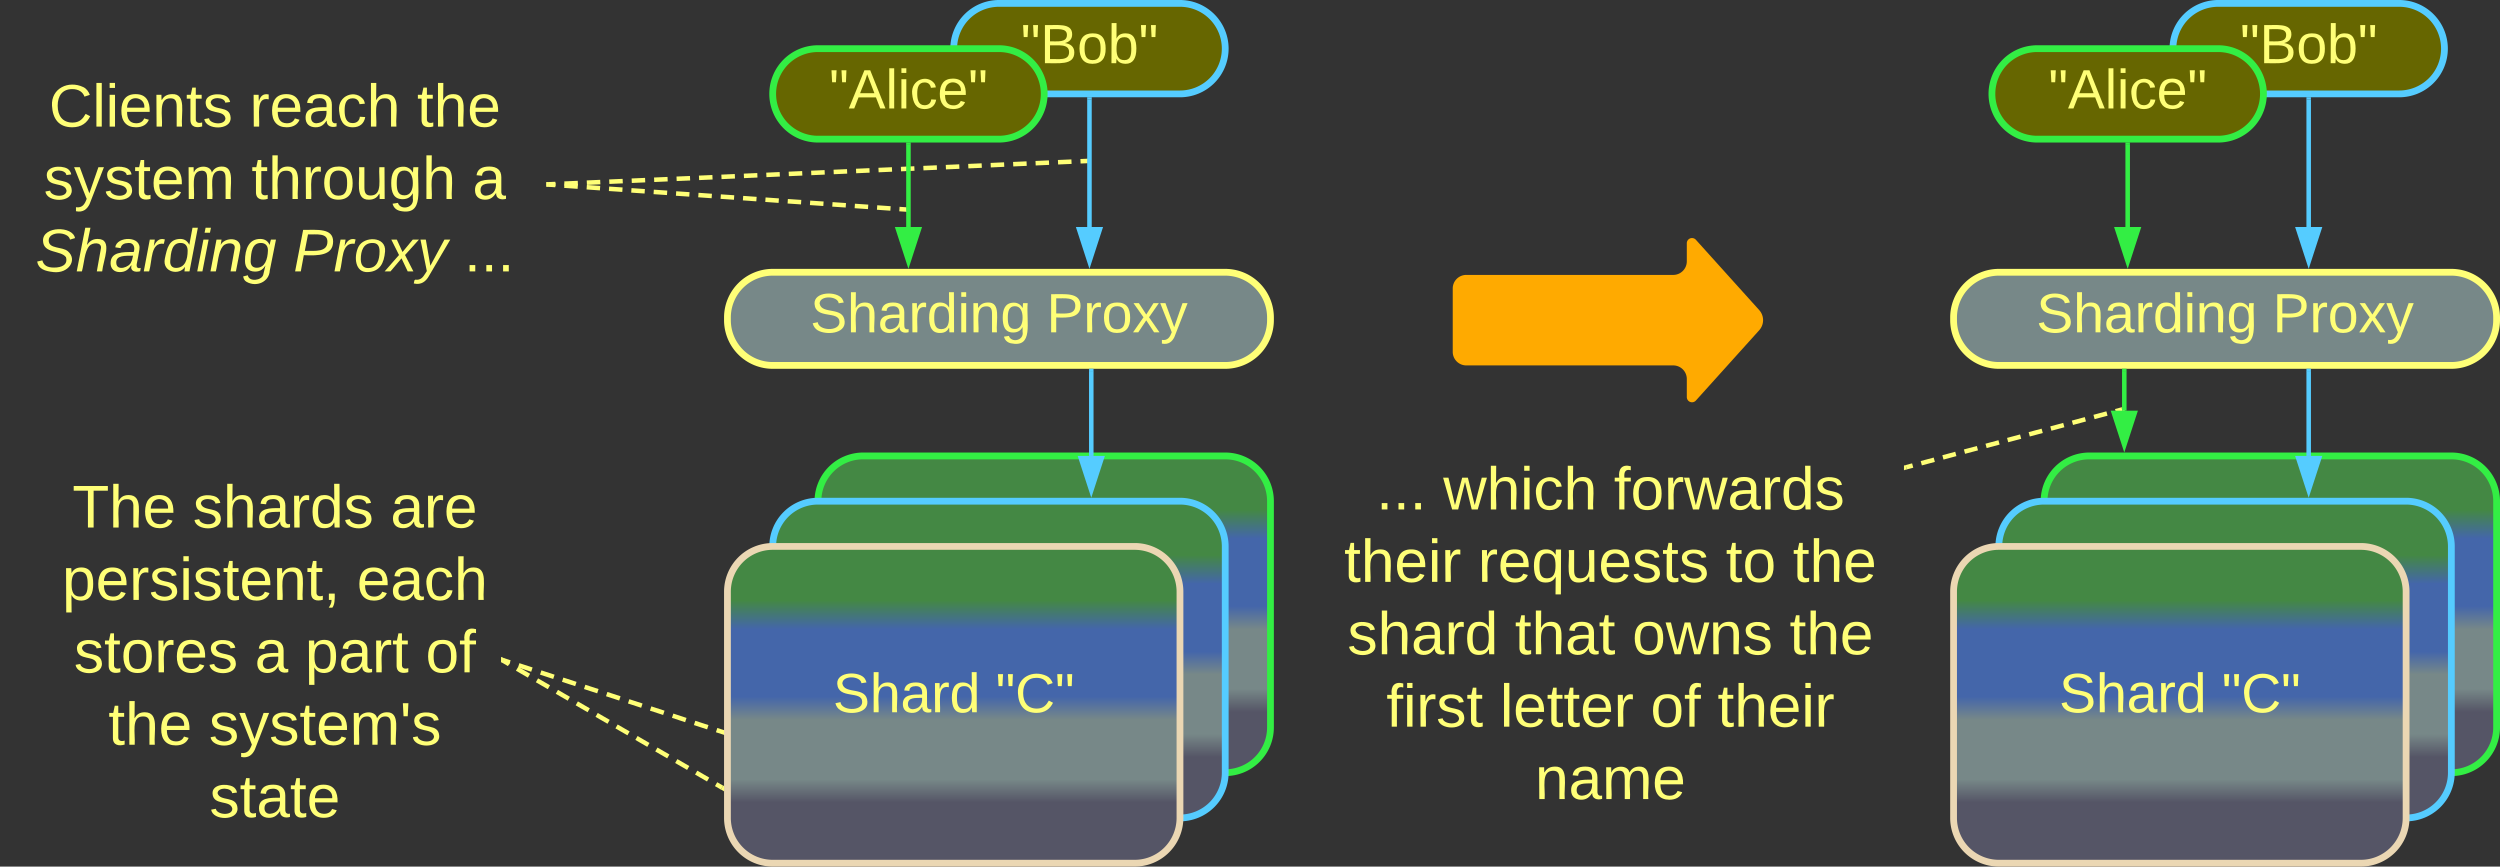 <svg xmlns="http://www.w3.org/2000/svg" xmlns:xlink="http://www.w3.org/1999/xlink" xmlns:lucid="lucid" width="1104.9" height="383"><rect width="100%" height="100%" fill="#333333" stroke="none"/><g transform="translate(-118.5 -418.5)" lucid:page-tab-id="0_0"><path d="M340.95 710.3l2.92.97m3.88 1.27l5.83 1.9m3.9 1.28l5.82 1.9m3.88 1.28l5.83 1.9m3.9 1.28l5.83 1.9m3.9 1.28l5.82 1.9m3.88 1.3l5.84 1.9m3.88 1.27l5.83 1.9m3.9 1.28l5.82 1.92m3.88 1.27l5.83 1.9m3.9 1.27l5.83 1.9m3.9 1.28l5.82 1.9m3.88 1.28l2.92.96" stroke="#ff7" stroke-width="2" fill="none"/><path d="M341.28 709.4l-.6 1.85-.68-.22v-2.06zM458.5 747.77v2.06l-1.28-.42.6-1.85z" stroke="#ff7" stroke-width=".05" fill="#ff7"/><path d="M480 640a20 20 0 0 1 20-20h160a20 20 0 0 1 20 20v100a20 20 0 0 1-20 20H500a20 20 0 0 1-20-20z" stroke="#3e4" stroke-width="3" fill="url(#a)"/><use xlink:href="#b" transform="matrix(1,0,0,1,485,625) translate(42.275 68.306)"/><use xlink:href="#c" transform="matrix(1,0,0,1,485,625) translate(114.182 68.306)"/><path d="M440 558.83a20 20 0 0 1 20-20h200a20 20 0 0 1 20 20V560a20 20 0 0 1-20 20H460a20 20 0 0 1-20-20z" stroke="#ff7" stroke-width="3" fill="#788"/><use xlink:href="#d" transform="matrix(1,0,0,1,445,543.833) translate(31.588 21.556)"/><use xlink:href="#e" transform="matrix(1,0,0,1,445,543.833) translate(136.02 21.556)"/><path d="M540 440a20 20 0 0 1 20-20h80a20 20 0 0 1 20 20 20 20 0 0 1-20 20h-80a20 20 0 0 1-20-20z" stroke="#5cf" stroke-width="3" fill="#660"/><use xlink:href="#f" transform="matrix(1,0,0,1,545,425) translate(24.653 21.431)"/><path d="M460 460a20 20 0 0 1 20-20h80a20 20 0 0 1 20 20 20 20 0 0 1-20 20h-80a20 20 0 0 1-20-20z" stroke="#3e4" stroke-width="3" fill="#660"/><use xlink:href="#g" transform="matrix(1,0,0,1,465,445) translate(19.968 21.431)"/><path d="M120 426a6 6 0 0 1 6-6h228a6 6 0 0 1 6 6v148a6 6 0 0 1-6 6H126a6 6 0 0 1-6-6z" stroke="#ff7" stroke-opacity="0" stroke-width="3" fill="#788" fill-opacity="0"/><use xlink:href="#h" transform="matrix(1,0,0,1,125,425) translate(15.148 49.458)"/><use xlink:href="#i" transform="matrix(1,0,0,1,125,425) translate(103.815 49.458)"/><use xlink:href="#j" transform="matrix(1,0,0,1,125,425) translate(177.815 49.458)"/><use xlink:href="#k" transform="matrix(1,0,0,1,125,425) translate(12.852 81.458)"/><use xlink:href="#l" transform="matrix(1,0,0,1,125,425) translate(104.63 81.458)"/><use xlink:href="#m" transform="matrix(1,0,0,1,125,425) translate(202.333 81.458)"/><use xlink:href="#n" transform="matrix(1,0,0,1,125,425) translate(9.185 113.458)"/><use xlink:href="#o" transform="matrix(1,0,0,1,125,425) translate(123.111 113.458)"/><use xlink:href="#p" transform="matrix(1,0,0,1,125,425) translate(198.593 113.458)"/><path d="M361 499.96l2.97-.13m3.97-.17l5.95-.26m3.96-.17l5.95-.26m3.97-.17l5.95-.26m3.97-.17l5.94-.26m3.97-.16l5.96-.26m3.96-.17l5.96-.25m3.96-.17l5.95-.26m3.96-.17l5.95-.26m3.97-.18l5.96-.26m3.96-.17l5.94-.27m3.97-.17l5.96-.26m3.96-.17l5.96-.26m3.96-.17l5.95-.26m3.96-.17l5.95-.26m3.97-.16l5.96-.26m3.96-.17l5.94-.25m3.97-.17l5.96-.26m3.97-.17l5.95-.26m3.96-.18l5.95-.26m3.96-.17l5.95-.27m3.98-.17l5.95-.26m3.96-.17l5.94-.26m3.97-.17l5.96-.26m3.97-.17l2.97-.13" stroke="#ff7" stroke-width="2" fill="none"/><path d="M361.07 500.93l-1.07.05v-1.96l.98-.04z" stroke="#ff7" stroke-width=".05" fill="#ff7"/><path d="M598.98 489.64l1.02-.04M361 500.07l2.96.2m3.95.28l5.94.42m3.95.27l5.9.42m3.96.28l5.93.4m3.94.3l5.92.4m3.95.28l5.94.4m3.95.3l5.9.4m3.96.28l5.93.42m3.94.27l5.92.4m3.95.28l5.94.42m3.95.27l5.9.42m3.96.27l5.93.4m3.94.3l5.92.4m3.95.28l5.94.4m3.95.3l5.9.4m3.96.28l5.93.42m3.94.27l2.96.2" stroke="#ff7" stroke-width="2" fill="none"/><path d="M361.1 499.1l-.15 1.94-.95-.06v-1.96z" stroke="#ff7" stroke-width=".05" fill="#ff7"/><path d="M518.98 511.13l1.02.07" stroke="#ff7" stroke-width="2" fill="none"/><path d="M760.55 546a6 6 0 0 1 6-6H858a6 6 0 0 0 6-6v-8a2.3 2.3 0 0 1 4-1.54l28 31.08a6.67 6.67 0 0 1 0 8.92l-28 31.08a2.3 2.3 0 0 1-4-1.54v-8a6 6 0 0 0-6-6h-91.45a6 6 0 0 1-6-6z" fill="#fa0"/><path d="M699.75 605.42a6 6 0 0 1 6-6H954a6 6 0 0 1 6 6V794a6 6 0 0 1-6 6H705.75a6 6 0 0 1-6-6z" stroke="#ff7" stroke-opacity="0" stroke-width="3" fill="#788" fill-opacity="0"/><use xlink:href="#q" transform="matrix(1,0,0,1,704.75,604.417) translate(21.981 39.24)"/><use xlink:href="#r" transform="matrix(1,0,0,1,704.75,604.417) translate(51.611 39.24)"/><use xlink:href="#s" transform="matrix(1,0,0,1,704.75,604.417) translate(127.019 39.24)"/><use xlink:href="#t" transform="matrix(1,0,0,1,704.75,604.417) translate(7.833 71.24)"/><use xlink:href="#u" transform="matrix(1,0,0,1,704.75,604.417) translate(66.944 71.24)"/><use xlink:href="#v" transform="matrix(1,0,0,1,704.75,604.417) translate(176.5 71.24)"/><use xlink:href="#j" transform="matrix(1,0,0,1,704.75,604.417) translate(206.13 71.24)"/><use xlink:href="#w" transform="matrix(1,0,0,1,704.75,604.417) translate(9.278 103.24)"/><use xlink:href="#x" transform="matrix(1,0,0,1,704.75,604.417) translate(83.278 103.24)"/><use xlink:href="#y" transform="matrix(1,0,0,1,704.75,604.417) translate(135.13 103.24)"/><use xlink:href="#j" transform="matrix(1,0,0,1,704.75,604.417) translate(204.685 103.24)"/><use xlink:href="#z" transform="matrix(1,0,0,1,704.75,604.417) translate(26.463 135.24)"/><use xlink:href="#A" transform="matrix(1,0,0,1,704.75,604.417) translate(76.685 135.24)"/><use xlink:href="#B" transform="matrix(1,0,0,1,704.75,604.417) translate(143.204 135.24)"/><use xlink:href="#C" transform="matrix(1,0,0,1,704.75,604.417) translate(172.833 135.24)"/><use xlink:href="#D" transform="matrix(1,0,0,1,704.75,604.417) translate(92.204 167.24)"/><path d="M460 660a20 20 0 0 1 20-20h160a20 20 0 0 1 20 20v100a20 20 0 0 1-20 20H480a20 20 0 0 1-20-20z" stroke="#5cf" stroke-width="3" fill="url(#E)"/><use xlink:href="#b" transform="matrix(1,0,0,1,465,645) translate(42.275 68.306)"/><use xlink:href="#F" transform="matrix(1,0,0,1,465,645) translate(114.182 68.306)"/><path d="M440 680a20 20 0 0 1 20-20h160a20 20 0 0 1 20 20v100a20 20 0 0 1-20 20H460a20 20 0 0 1-20-20z" stroke="#ebd7b3" stroke-width="3" fill="url(#G)"/><use xlink:href="#b" transform="matrix(1,0,0,1,445,665) translate(41.63 68.306)"/><use xlink:href="#H" transform="matrix(1,0,0,1,445,665) translate(113.537 68.306)"/><path d="M600 518.83V462.5" stroke="#5cf" stroke-width="2" fill="none"/><path d="M600 534.1l-4.63-14.27h9.26z" stroke="#5cf" stroke-width="2" fill="#5cf"/><path d="M600.98 462.53H599v-1.03H601z" stroke="#5cf" stroke-width=".05" fill="#5cf"/><path d="M600.8 620v-37.5" stroke="#5cf" stroke-width="2" fill="none"/><path d="M600.8 635.26L596.17 621h9.26z" stroke="#5cf" stroke-width="2" fill="#5cf"/><path d="M601.77 582.53h-1.94v-1.03h1.94z" stroke="#5cf" stroke-width=".05" fill="#5cf"/><path d="M520 518.83V482.5" stroke="#3e4" stroke-width="2" fill="none"/><path d="M520 534.1l-4.63-14.27h9.26z" stroke="#3e4" stroke-width="2" fill="#3e4"/><path d="M520.98 482.53H519v-1.03H521z" stroke="#3e4" stroke-width=".05" fill="#3e4"/><path d="M981.9 558.83a20 20 0 0 1 20-20h200a20 20 0 0 1 20 20V560a20 20 0 0 1-20 20h-200a20 20 0 0 1-20-20z" stroke="#ff7" stroke-width="3" fill="#788"/><use xlink:href="#d" transform="matrix(1,0,0,1,986.9,543.833) translate(31.588 21.556)"/><use xlink:href="#e" transform="matrix(1,0,0,1,986.9,543.833) translate(136.02 21.556)"/><path d="M1078.85 440a20 20 0 0 1 20-20h80a20 20 0 0 1 20 20 20 20 0 0 1-20 20h-80a20 20 0 0 1-20-20z" stroke="#5cf" stroke-width="3" fill="#660"/><use xlink:href="#f" transform="matrix(1,0,0,1,1083.85,425) translate(24.653 21.431)"/><path d="M998.85 460a20 20 0 0 1 20-20h80a20 20 0 0 1 20 20 20 20 0 0 1-20 20h-80a20 20 0 0 1-20-20z" stroke="#3e4" stroke-width="3" fill="#660"/><g><use xlink:href="#g" transform="matrix(1,0,0,1,1003.85,445) translate(19.968 21.431)"/></g><path d="M1138.85 518.83V462.5" stroke="#5cf" stroke-width="2" fill="none"/><path d="M1138.85 534.1l-4.63-14.27h9.27z" stroke="#5cf" stroke-width="2" fill="#5cf"/><path d="M1139.83 462.53h-1.95v-1.03h1.94z" stroke="#5cf" stroke-width=".05" fill="#5cf"/><path d="M1058.85 518.83V482.5" stroke="#3e4" stroke-width="2" fill="none"/><path d="M1058.85 534.1l-4.63-14.27h9.26z" stroke="#3e4" stroke-width="2" fill="#3e4"/><path d="M1059.83 482.53h-1.95v-1.03h1.94z" stroke="#3e4" stroke-width=".05" fill="#3e4"/><path d="M140 626a6 6 0 0 1 6-6h188a6 6 0 0 1 6 6v168a6 6 0 0 1-6 6H146a6 6 0 0 1-6-6z" stroke="#ff7" stroke-opacity="0" stroke-width="3" fill="#788" fill-opacity="0"/><g><use xlink:href="#I" transform="matrix(1,0,0,1,145,625) translate(5.481 26.646)"/><use xlink:href="#J" transform="matrix(1,0,0,1,145,625) translate(58.741 26.646)"/><use xlink:href="#K" transform="matrix(1,0,0,1,145,625) translate(146.074 26.646)"/><use xlink:href="#L" transform="matrix(1,0,0,1,145,625) translate(1 58.646)"/><use xlink:href="#M" transform="matrix(1,0,0,1,145,625) translate(131.222 58.646)"/><use xlink:href="#N" transform="matrix(1,0,0,1,145,625) translate(6.185 90.646)"/><use xlink:href="#O" transform="matrix(1,0,0,1,145,625) translate(86.111 90.646)"/><use xlink:href="#P" transform="matrix(1,0,0,1,145,625) translate(108.333 90.646)"/><use xlink:href="#Q" transform="matrix(1,0,0,1,145,625) translate(161.593 90.646)"/><use xlink:href="#R" transform="matrix(1,0,0,1,145,625) translate(21.407 122.646)"/><use xlink:href="#S" transform="matrix(1,0,0,1,145,625) translate(65.852 122.646)"/><use xlink:href="#T" transform="matrix(1,0,0,1,145,625) translate(66.111 154.646)"/></g><path d="M340.87 710.5l2.63 1.53m3.52 2.04l5.28 3.06m3.52 2.04l5.28 3.06m3.52 2.03l5.28 3.06m3.52 2.04l5.27 3.06m3.5 2.04l5.3 3.06m3.5 2.04l5.3 3.06m3.5 2.04l5.28 3.06m3.52 2.03l5.28 3.06m3.52 2.05l5.28 3.06m3.52 2.05l5.28 3.06m3.52 2.05l2.63 1.53" stroke="#ff7" stroke-width="2" fill="none"/><path d="M341.38 709.67l-.98 1.7-.4-.24v-2.26zM438.5 765.95v2.25l-1.38-.8.98-1.68z" stroke="#ff7" stroke-width=".05" fill="#ff7"/><path d="M960.97 625l2.86-.76m3.8-1.02l5.74-1.53m3.82-1.03l5.7-1.54m3.83-1.02l5.72-1.52m3.82-1.02l5.73-1.54m3.8-1.02l5.74-1.53m3.8-1.02l5.74-1.54m3.82-1l5.72-1.54m3.82-1.02l5.72-1.54m3.82-1.02l5.72-1.53m3.82-1.02l2.86-.77" stroke="#ff7" stroke-width="2" fill="none"/><path d="M961.24 625.95l-1.24.33v-2.02l.74-.2z" stroke="#ff7" stroke-width=".05" fill="#ff7"/><path d="M1056.36 599.47l1-.27" stroke="#ff7" stroke-width="2" fill="none"/><path d="M1021.9 640a20 20 0 0 1 20-20h160a20 20 0 0 1 20 20v100a20 20 0 0 1-20 20h-160a20 20 0 0 1-20-20z" stroke="#3e4" stroke-width="3" fill="url(#U)"/><g><use xlink:href="#b" transform="matrix(1,0,0,1,1026.9,625) translate(42.275 68.306)"/><use xlink:href="#c" transform="matrix(1,0,0,1,1026.9,625) translate(114.182 68.306)"/></g><path d="M1001.9 660a20 20 0 0 1 20-20h160a20 20 0 0 1 20 20v100a20 20 0 0 1-20 20h-160a20 20 0 0 1-20-20z" stroke="#5cf" stroke-width="3" fill="url(#V)"/><g><use xlink:href="#b" transform="matrix(1,0,0,1,1006.9,645) translate(42.275 68.306)"/><use xlink:href="#F" transform="matrix(1,0,0,1,1006.9,645) translate(114.182 68.306)"/></g><path d="M981.9 680a20 20 0 0 1 20-20h160a20 20 0 0 1 20 20v100a20 20 0 0 1-20 20h-160a20 20 0 0 1-20-20z" stroke="#ebd7b3" stroke-width="3" fill="url(#W)"/><g><use xlink:href="#b" transform="matrix(1,0,0,1,986.9,665) translate(41.63 68.306)"/><use xlink:href="#H" transform="matrix(1,0,0,1,986.9,665) translate(113.537 68.306)"/></g><path d="M1138.85 620v-37.5" stroke="#5cf" stroke-width="2" fill="none"/><path d="M1138.85 635.26l-4.63-14.26h9.27z" stroke="#5cf" stroke-width="2" fill="#5cf"/><path d="M1139.83 582.53h-1.95v-1.03h1.94z" stroke="#5cf" stroke-width=".05" fill="#5cf"/><path d="M1057.35 600v-17.5" stroke="#3e4" stroke-width="2" fill="none"/><path d="M1057.35 615.26l-4.63-14.26h9.27z" stroke="#3e4" stroke-width="2" fill="#3e4"/><path d="M1058.33 582.53h-1.95v-1.03h1.94z" stroke="#3e4" stroke-width=".05" fill="#3e4"/><defs><linearGradient gradientUnits="userSpaceOnUse" id="a" x1="480" y1="760" x2="480" y2="620"><stop offset="19.2%" stop-color="#556"/><stop offset="26.45%" stop-color="#788"/><stop offset="45.29%" stop-color="#788"/><stop offset="52.54%" stop-color="#46a"/><stop offset="73.91%" stop-color="#46a"/><stop offset="82.97%" stop-color="#484"/></linearGradient><path d="M185-189c-5-48-123-54-124 2 14 75 158 14 163 119 3 78-121 87-175 55-17-10-28-26-33-46l33-7c5 56 141 63 141-1 0-78-155-14-162-118-5-82 145-84 179-34 5 7 8 16 11 25" id="X" fill="#ff7"/><path d="M106-169C34-169 62-67 57 0H25v-261h32l-1 103c12-21 28-36 61-36 89 0 53 116 60 194h-32v-121c2-32-8-49-39-48" id="Y" fill="#ff7"/><path d="M141-36C126-15 110 5 73 4 37 3 15-17 15-53c-1-64 63-63 125-63 3-35-9-54-41-54-24 1-41 7-42 31l-33-3c5-37 33-52 76-52 45 0 72 20 72 64v82c-1 20 7 32 28 27v20c-31 9-61-2-59-35zM48-53c0 20 12 33 32 33 41-3 63-29 60-74-43 2-92-5-92 41" id="Z" fill="#ff7"/><path d="M114-163C36-179 61-72 57 0H25l-1-190h30c1 12-1 29 2 39 6-27 23-49 58-41v29" id="aa" fill="#ff7"/><path d="M85-194c31 0 48 13 60 33l-1-100h32l1 261h-30c-2-10 0-23-3-31C134-8 116 4 85 4 32 4 16-35 15-94c0-66 23-100 70-100zm9 24c-40 0-46 34-46 75 0 40 6 74 45 74 42 0 51-32 51-76 0-42-9-74-50-73" id="ab" fill="#ff7"/><g id="b"><use transform="matrix(0.068,0,0,0.068,0,0)" xlink:href="#X"/><use transform="matrix(0.068,0,0,0.068,16.296,0)" xlink:href="#Y"/><use transform="matrix(0.068,0,0,0.068,29.877,0)" xlink:href="#Z"/><use transform="matrix(0.068,0,0,0.068,43.457,0)" xlink:href="#aa"/><use transform="matrix(0.068,0,0,0.068,51.537,0)" xlink:href="#ab"/></g><path d="M109-170H84l-4-78h32zm-65 0H19l-4-78h33" id="ac" fill="#ff7"/><path d="M205 0l-28-72H64L36 0H1l101-248h38L239 0h-34zm-38-99l-47-123c-12 45-31 82-46 123h93" id="ad" fill="#ff7"/><g id="c"><use transform="matrix(0.068,0,0,0.068,0,0)" xlink:href="#ac"/><use transform="matrix(0.068,0,0,0.068,8.623,0)" xlink:href="#ad"/><use transform="matrix(0.068,0,0,0.068,24.92,0)" xlink:href="#ac"/></g><path d="M24-231v-30h32v30H24zM24 0v-190h32V0H24" id="ae" fill="#ff7"/><path d="M117-194c89-4 53 116 60 194h-32v-121c0-31-8-49-39-48C34-167 62-67 57 0H25l-1-190h30c1 10-1 24 2 32 11-22 29-35 61-36" id="af" fill="#ff7"/><path d="M177-190C167-65 218 103 67 71c-23-6-38-20-44-43l32-5c15 47 100 32 89-28v-30C133-14 115 1 83 1 29 1 15-40 15-95c0-56 16-97 71-98 29-1 48 16 59 35 1-10 0-23 2-32h30zM94-22c36 0 50-32 50-73 0-42-14-75-50-75-39 0-46 34-46 75s6 73 46 73" id="ag" fill="#ff7"/><g id="d"><use transform="matrix(0.068,0,0,0.068,0,0)" xlink:href="#X"/><use transform="matrix(0.068,0,0,0.068,16.296,0)" xlink:href="#Y"/><use transform="matrix(0.068,0,0,0.068,29.877,0)" xlink:href="#Z"/><use transform="matrix(0.068,0,0,0.068,43.457,0)" xlink:href="#aa"/><use transform="matrix(0.068,0,0,0.068,51.537,0)" xlink:href="#ab"/><use transform="matrix(0.068,0,0,0.068,65.117,0)" xlink:href="#ae"/><use transform="matrix(0.068,0,0,0.068,70.481,0)" xlink:href="#af"/><use transform="matrix(0.068,0,0,0.068,84.062,0)" xlink:href="#ag"/></g><path d="M30-248c87 1 191-15 191 75 0 78-77 80-158 76V0H30v-248zm33 125c57 0 124 11 124-50 0-59-68-47-124-48v98" id="ah" fill="#ff7"/><path d="M100-194c62-1 85 37 85 99 1 63-27 99-86 99S16-35 15-95c0-66 28-99 85-99zM99-20c44 1 53-31 53-75 0-43-8-75-51-75s-53 32-53 75 10 74 51 75" id="ai" fill="#ff7"/><path d="M141 0L90-78 38 0H4l68-98-65-92h35l48 74 47-74h35l-64 92 68 98h-35" id="aj" fill="#ff7"/><path d="M179-190L93 31C79 59 56 82 12 73V49c39 6 53-20 64-50L1-190h34L92-34l54-156h33" id="ak" fill="#ff7"/><g id="e"><use transform="matrix(0.068,0,0,0.068,0,0)" xlink:href="#ah"/><use transform="matrix(0.068,0,0,0.068,16.296,0)" xlink:href="#aa"/><use transform="matrix(0.068,0,0,0.068,24.377,0)" xlink:href="#ai"/><use transform="matrix(0.068,0,0,0.068,37.957,0)" xlink:href="#aj"/><use transform="matrix(0.068,0,0,0.068,50.179,0)" xlink:href="#ak"/></g><path d="M160-131c35 5 61 23 61 61C221 17 115-2 30 0v-248c76 3 177-17 177 60 0 33-19 50-47 57zm-97-11c50-1 110 9 110-42 0-47-63-36-110-37v79zm0 115c55-2 124 14 124-45 0-56-70-42-124-44v89" id="al" fill="#ff7"/><path d="M115-194c53 0 69 39 70 98 0 66-23 100-70 100C84 3 66-7 56-30L54 0H23l1-261h32v101c10-23 28-34 59-34zm-8 174c40 0 45-34 45-75 0-40-5-75-45-74-42 0-51 32-51 76 0 43 10 73 51 73" id="am" fill="#ff7"/><g id="f"><use transform="matrix(0.068,0,0,0.068,0,0)" xlink:href="#ac"/><use transform="matrix(0.068,0,0,0.068,8.623,0)" xlink:href="#al"/><use transform="matrix(0.068,0,0,0.068,24.92,0)" xlink:href="#ai"/><use transform="matrix(0.068,0,0,0.068,38.5,0)" xlink:href="#am"/><use transform="matrix(0.068,0,0,0.068,52.08,0)" xlink:href="#ac"/></g><path d="M24 0v-261h32V0H24" id="an" fill="#ff7"/><path d="M96-169c-40 0-48 33-48 73s9 75 48 75c24 0 41-14 43-38l32 2c-6 37-31 61-74 61-59 0-76-41-82-99-10-93 101-131 147-64 4 7 5 14 7 22l-32 3c-4-21-16-35-41-35" id="ao" fill="#ff7"/><path d="M100-194c63 0 86 42 84 106H49c0 40 14 67 53 68 26 1 43-12 49-29l28 8c-11 28-37 45-77 45C44 4 14-33 15-96c1-61 26-98 85-98zm52 81c6-60-76-77-97-28-3 7-6 17-6 28h103" id="ap" fill="#ff7"/><g id="g"><use transform="matrix(0.068,0,0,0.068,0,0)" xlink:href="#ac"/><use transform="matrix(0.068,0,0,0.068,8.623,0)" xlink:href="#ad"/><use transform="matrix(0.068,0,0,0.068,24.92,0)" xlink:href="#an"/><use transform="matrix(0.068,0,0,0.068,30.284,0)" xlink:href="#ae"/><use transform="matrix(0.068,0,0,0.068,35.648,0)" xlink:href="#ao"/><use transform="matrix(0.068,0,0,0.068,47.87,0)" xlink:href="#ap"/><use transform="matrix(0.068,0,0,0.068,61.451,0)" xlink:href="#ac"/></g><path d="M212-179c-10-28-35-45-73-45-59 0-87 40-87 99 0 60 29 101 89 101 43 0 62-24 78-52l27 14C228-24 195 4 139 4 59 4 22-46 18-125c-6-104 99-153 187-111 19 9 31 26 39 46" id="aq" fill="#ff7"/><path d="M59-47c-2 24 18 29 38 22v24C64 9 27 4 27-40v-127H5v-23h24l9-43h21v43h35v23H59v120" id="ar" fill="#ff7"/><path d="M135-143c-3-34-86-38-87 0 15 53 115 12 119 90S17 21 10-45l28-5c4 36 97 45 98 0-10-56-113-15-118-90-4-57 82-63 122-42 12 7 21 19 24 35" id="as" fill="#ff7"/><g id="h"><use transform="matrix(0.074,0,0,0.074,0,0)" xlink:href="#aq"/><use transform="matrix(0.074,0,0,0.074,19.185,0)" xlink:href="#an"/><use transform="matrix(0.074,0,0,0.074,25.037,0)" xlink:href="#ae"/><use transform="matrix(0.074,0,0,0.074,30.889,0)" xlink:href="#ap"/><use transform="matrix(0.074,0,0,0.074,45.704,0)" xlink:href="#af"/><use transform="matrix(0.074,0,0,0.074,60.519,0)" xlink:href="#ar"/><use transform="matrix(0.074,0,0,0.074,67.926,0)" xlink:href="#as"/></g><g id="i"><use transform="matrix(0.074,0,0,0.074,0,0)" xlink:href="#aa"/><use transform="matrix(0.074,0,0,0.074,8.815,0)" xlink:href="#ap"/><use transform="matrix(0.074,0,0,0.074,23.63,0)" xlink:href="#Z"/><use transform="matrix(0.074,0,0,0.074,38.444,0)" xlink:href="#ao"/><use transform="matrix(0.074,0,0,0.074,51.778,0)" xlink:href="#Y"/></g><g id="j"><use transform="matrix(0.074,0,0,0.074,0,0)" xlink:href="#ar"/><use transform="matrix(0.074,0,0,0.074,7.407,0)" xlink:href="#Y"/><use transform="matrix(0.074,0,0,0.074,22.222,0)" xlink:href="#ap"/></g><path d="M210-169c-67 3-38 105-44 169h-31v-121c0-29-5-50-35-48C34-165 62-65 56 0H25l-1-190h30c1 10-1 24 2 32 10-44 99-50 107 0 11-21 27-35 58-36 85-2 47 119 55 194h-31v-121c0-29-5-49-35-48" id="at" fill="#ff7"/><g id="k"><use transform="matrix(0.074,0,0,0.074,0,0)" xlink:href="#as"/><use transform="matrix(0.074,0,0,0.074,13.333,0)" xlink:href="#ak"/><use transform="matrix(0.074,0,0,0.074,26.667,0)" xlink:href="#as"/><use transform="matrix(0.074,0,0,0.074,40,0)" xlink:href="#ar"/><use transform="matrix(0.074,0,0,0.074,47.407,0)" xlink:href="#ap"/><use transform="matrix(0.074,0,0,0.074,62.222,0)" xlink:href="#at"/></g><path d="M84 4C-5 8 30-112 23-190h32v120c0 31 7 50 39 49 72-2 45-101 50-169h31l1 190h-30c-1-10 1-25-2-33-11 22-28 36-60 37" id="au" fill="#ff7"/><g id="l"><use transform="matrix(0.074,0,0,0.074,0,0)" xlink:href="#ar"/><use transform="matrix(0.074,0,0,0.074,7.407,0)" xlink:href="#Y"/><use transform="matrix(0.074,0,0,0.074,22.222,0)" xlink:href="#aa"/><use transform="matrix(0.074,0,0,0.074,31.037,0)" xlink:href="#ai"/><use transform="matrix(0.074,0,0,0.074,45.852,0)" xlink:href="#au"/><use transform="matrix(0.074,0,0,0.074,60.667,0)" xlink:href="#ag"/><use transform="matrix(0.074,0,0,0.074,75.481,0)" xlink:href="#Y"/></g><use transform="matrix(0.074,0,0,0.074,0,0)" xlink:href="#Z" id="m"/><path d="M194-120c59 52 2 134-86 124-53-6-90-18-98-63l31-7c8 30 29 43 70 43 46 0 84-17 71-62-32-43-135-20-137-98-3-89 178-90 191-16l-30 9c-8-48-127-53-127 5 0 53 81 35 115 65" id="av" fill="#ff7"/><path d="M67-158c15-20 31-36 64-36 94 0 33 127 27 194h-32l25-140c3-38-53-32-70-12C52-117 51-51 37 0H6l51-261h31" id="aw" fill="#ff7"/><path d="M165-48c-4 18 1 34 23 27l-3 20c-29 8-62 0-52-35h-2C116-14 99 4 63 4 30 4 8-16 8-49c0-68 71-67 138-67 10-26 0-56-31-54-26 1-42 9-47 31l-32-5c8-67 160-71 144 15-5 28-9 54-15 81zM42-50c3 52 80 24 89-6 7-12 7-24 11-38-47 1-103-4-100 44" id="ax" fill="#ff7"/><path d="M66-151c12-25 30-51 66-40l-6 26C45-176 58-65 38 0H6l36-190h30" id="ay" fill="#ff7"/><path d="M133-28C103 26-5 8 13-77c13-62 24-115 90-117 29-1 46 15 56 35l19-102h32L160 0h-30zM45-64c-2 27 10 43 35 43 54-1 69-50 69-103 0-29-15-46-42-46-53-1-58 58-62 106" id="az" fill="#ff7"/><path d="M50-231l6-30h32l-6 30H50zM6 0l37-190h31L37 0H6" id="aA" fill="#ff7"/><path d="M67-158c22-48 132-52 116 29L158 0h-32l25-140c3-38-53-32-70-12C52-117 51-52 38 0H6l36-190h30" id="aB" fill="#ff7"/><path d="M103-194c29 0 47 14 56 36 2-11 5-23 8-32h30L160-5C157 61 82 97 21 62 9 55 4 45 1 30l28-7c7 42 83 31 92-3 4-16 9-38 13-55-13 20-29 36-62 36-40 0-60-25-60-64 0-71 23-131 91-131zm4 24c-53 0-58 54-61 104-2 27 10 44 36 44 49 0 65-50 67-102 1-29-15-46-42-46" id="aC" fill="#ff7"/><g id="n"><use transform="matrix(0.074,0,0,0.074,0,0)" xlink:href="#av"/><use transform="matrix(0.074,0,0,0.074,17.778,0)" xlink:href="#aw"/><use transform="matrix(0.074,0,0,0.074,32.593,0)" xlink:href="#ax"/><use transform="matrix(0.074,0,0,0.074,47.407,0)" xlink:href="#ay"/><use transform="matrix(0.074,0,0,0.074,56.222,0)" xlink:href="#az"/><use transform="matrix(0.074,0,0,0.074,71.037,0)" xlink:href="#aA"/><use transform="matrix(0.074,0,0,0.074,76.889,0)" xlink:href="#aB"/><use transform="matrix(0.074,0,0,0.074,91.704,0)" xlink:href="#aC"/></g><path d="M238-179c0 84-86 86-175 82L45 0H11l48-248c82 0 179-12 179 69zm-34 1c0-53-64-42-116-43l-19 98c63 0 135 9 135-55" id="aD" fill="#ff7"/><path d="M30-147c31-64 166-65 159 27C183-49 158 1 86 4 9 8 1-88 30-147zM88-20c53 0 68-48 68-100 0-31-11-51-44-50-52 1-68 46-68 97 0 32 13 53 44 53" id="aE" fill="#ff7"/><path d="M124 0L87-78 21 0h-35l86-98-46-92h33l34 74 61-74h37l-83 92 50 98h-34" id="aF" fill="#ff7"/><path d="M198-190L69 30C53 58 25 83-20 72c4-11-1-27 19-22 33-1 43-29 59-52L20-190h32L79-34l84-156h35" id="aG" fill="#ff7"/><g id="o"><use transform="matrix(0.074,0,0,0.074,0,0)" xlink:href="#aD"/><use transform="matrix(0.074,0,0,0.074,17.778,0)" xlink:href="#ay"/><use transform="matrix(0.074,0,0,0.074,26.593,0)" xlink:href="#aE"/><use transform="matrix(0.074,0,0,0.074,41.407,0)" xlink:href="#aF"/><use transform="matrix(0.074,0,0,0.074,54.741,0)" xlink:href="#aG"/></g><path d="M33 0v-38h34V0H33" id="aH" fill="#ff7"/><g id="p"><use transform="matrix(0.074,0,0,0.074,0,0)" xlink:href="#aH"/><use transform="matrix(0.074,0,0,0.074,7.407,0)" xlink:href="#aH"/><use transform="matrix(0.074,0,0,0.074,14.815,0)" xlink:href="#aH"/></g><g id="q"><use transform="matrix(0.074,0,0,0.074,0,0)" xlink:href="#aH"/><use transform="matrix(0.074,0,0,0.074,7.407,0)" xlink:href="#aH"/><use transform="matrix(0.074,0,0,0.074,14.815,0)" xlink:href="#aH"/></g><path d="M206 0h-36l-40-164L89 0H53L-1-190h32L70-26l43-164h34l41 164 42-164h31" id="aI" fill="#ff7"/><g id="r"><use transform="matrix(0.074,0,0,0.074,0,0)" xlink:href="#aI"/><use transform="matrix(0.074,0,0,0.074,19.185,0)" xlink:href="#Y"/><use transform="matrix(0.074,0,0,0.074,34,0)" xlink:href="#ae"/><use transform="matrix(0.074,0,0,0.074,39.852,0)" xlink:href="#ao"/><use transform="matrix(0.074,0,0,0.074,53.185,0)" xlink:href="#Y"/></g><path d="M101-234c-31-9-42 10-38 44h38v23H63V0H32v-167H5v-23h27c-7-52 17-82 69-68v24" id="aJ" fill="#ff7"/><g id="s"><use transform="matrix(0.074,0,0,0.074,0,0)" xlink:href="#aJ"/><use transform="matrix(0.074,0,0,0.074,7.407,0)" xlink:href="#ai"/><use transform="matrix(0.074,0,0,0.074,22.222,0)" xlink:href="#aa"/><use transform="matrix(0.074,0,0,0.074,31.037,0)" xlink:href="#aI"/><use transform="matrix(0.074,0,0,0.074,50.222,0)" xlink:href="#Z"/><use transform="matrix(0.074,0,0,0.074,65.037,0)" xlink:href="#aa"/><use transform="matrix(0.074,0,0,0.074,73.852,0)" xlink:href="#ab"/><use transform="matrix(0.074,0,0,0.074,88.667,0)" xlink:href="#as"/></g><g id="t"><use transform="matrix(0.074,0,0,0.074,0,0)" xlink:href="#ar"/><use transform="matrix(0.074,0,0,0.074,7.407,0)" xlink:href="#Y"/><use transform="matrix(0.074,0,0,0.074,22.222,0)" xlink:href="#ap"/><use transform="matrix(0.074,0,0,0.074,37.037,0)" xlink:href="#ae"/><use transform="matrix(0.074,0,0,0.074,42.889,0)" xlink:href="#aa"/></g><path d="M145-31C134-9 116 4 85 4 32 4 16-35 15-94c0-59 17-99 70-100 32-1 48 14 60 33 0-11-1-24 2-32h30l-1 268h-32zM93-21c41 0 51-33 51-76s-8-73-50-73c-40 0-46 35-46 75s5 74 45 74" id="aK" fill="#ff7"/><g id="u"><use transform="matrix(0.074,0,0,0.074,0,0)" xlink:href="#aa"/><use transform="matrix(0.074,0,0,0.074,8.815,0)" xlink:href="#ap"/><use transform="matrix(0.074,0,0,0.074,23.63,0)" xlink:href="#aK"/><use transform="matrix(0.074,0,0,0.074,38.444,0)" xlink:href="#au"/><use transform="matrix(0.074,0,0,0.074,53.259,0)" xlink:href="#ap"/><use transform="matrix(0.074,0,0,0.074,68.074,0)" xlink:href="#as"/><use transform="matrix(0.074,0,0,0.074,81.407,0)" xlink:href="#ar"/><use transform="matrix(0.074,0,0,0.074,88.815,0)" xlink:href="#as"/></g><g id="v"><use transform="matrix(0.074,0,0,0.074,0,0)" xlink:href="#ar"/><use transform="matrix(0.074,0,0,0.074,7.407,0)" xlink:href="#ai"/></g><g id="w"><use transform="matrix(0.074,0,0,0.074,0,0)" xlink:href="#as"/><use transform="matrix(0.074,0,0,0.074,13.333,0)" xlink:href="#Y"/><use transform="matrix(0.074,0,0,0.074,28.148,0)" xlink:href="#Z"/><use transform="matrix(0.074,0,0,0.074,42.963,0)" xlink:href="#aa"/><use transform="matrix(0.074,0,0,0.074,51.778,0)" xlink:href="#ab"/></g><g id="x"><use transform="matrix(0.074,0,0,0.074,0,0)" xlink:href="#ar"/><use transform="matrix(0.074,0,0,0.074,7.407,0)" xlink:href="#Y"/><use transform="matrix(0.074,0,0,0.074,22.222,0)" xlink:href="#Z"/><use transform="matrix(0.074,0,0,0.074,37.037,0)" xlink:href="#ar"/></g><g id="y"><use transform="matrix(0.074,0,0,0.074,0,0)" xlink:href="#ai"/><use transform="matrix(0.074,0,0,0.074,14.815,0)" xlink:href="#aI"/><use transform="matrix(0.074,0,0,0.074,34,0)" xlink:href="#af"/><use transform="matrix(0.074,0,0,0.074,48.815,0)" xlink:href="#as"/></g><g id="z"><use transform="matrix(0.074,0,0,0.074,0,0)" xlink:href="#aJ"/><use transform="matrix(0.074,0,0,0.074,7.407,0)" xlink:href="#ae"/><use transform="matrix(0.074,0,0,0.074,13.259,0)" xlink:href="#aa"/><use transform="matrix(0.074,0,0,0.074,22.074,0)" xlink:href="#as"/><use transform="matrix(0.074,0,0,0.074,35.407,0)" xlink:href="#ar"/></g><g id="A"><use transform="matrix(0.074,0,0,0.074,0,0)" xlink:href="#an"/><use transform="matrix(0.074,0,0,0.074,5.852,0)" xlink:href="#ap"/><use transform="matrix(0.074,0,0,0.074,20.667,0)" xlink:href="#ar"/><use transform="matrix(0.074,0,0,0.074,28.074,0)" xlink:href="#ar"/><use transform="matrix(0.074,0,0,0.074,35.481,0)" xlink:href="#ap"/><use transform="matrix(0.074,0,0,0.074,50.296,0)" xlink:href="#aa"/></g><g id="B"><use transform="matrix(0.074,0,0,0.074,0,0)" xlink:href="#ai"/><use transform="matrix(0.074,0,0,0.074,14.815,0)" xlink:href="#aJ"/></g><g id="C"><use transform="matrix(0.074,0,0,0.074,0,0)" xlink:href="#ar"/><use transform="matrix(0.074,0,0,0.074,7.407,0)" xlink:href="#Y"/><use transform="matrix(0.074,0,0,0.074,22.222,0)" xlink:href="#ap"/><use transform="matrix(0.074,0,0,0.074,37.037,0)" xlink:href="#ae"/><use transform="matrix(0.074,0,0,0.074,42.889,0)" xlink:href="#aa"/></g><g id="D"><use transform="matrix(0.074,0,0,0.074,0,0)" xlink:href="#af"/><use transform="matrix(0.074,0,0,0.074,14.815,0)" xlink:href="#Z"/><use transform="matrix(0.074,0,0,0.074,29.63,0)" xlink:href="#at"/><use transform="matrix(0.074,0,0,0.074,51.778,0)" xlink:href="#ap"/></g><linearGradient gradientUnits="userSpaceOnUse" id="E" x1="460" y1="780" x2="460" y2="640"><stop offset="19.2%" stop-color="#556"/><stop offset="26.45%" stop-color="#788"/><stop offset="45.29%" stop-color="#788"/><stop offset="52.54%" stop-color="#46a"/><stop offset="73.91%" stop-color="#46a"/><stop offset="82.97%" stop-color="#484"/></linearGradient><g id="F"><use transform="matrix(0.068,0,0,0.068,0,0)" xlink:href="#ac"/><use transform="matrix(0.068,0,0,0.068,8.623,0)" xlink:href="#al"/><use transform="matrix(0.068,0,0,0.068,24.92,0)" xlink:href="#ac"/></g><linearGradient gradientUnits="userSpaceOnUse" id="G" x1="440" y1="800" x2="440" y2="660"><stop offset="19.2%" stop-color="#556"/><stop offset="26.45%" stop-color="#788"/><stop offset="45.29%" stop-color="#788"/><stop offset="52.54%" stop-color="#46a"/><stop offset="73.91%" stop-color="#46a"/><stop offset="82.97%" stop-color="#484"/></linearGradient><g id="H"><use transform="matrix(0.068,0,0,0.068,0,0)" xlink:href="#ac"/><use transform="matrix(0.068,0,0,0.068,8.623,0)" xlink:href="#aq"/><use transform="matrix(0.068,0,0,0.068,26.21,0)" xlink:href="#ac"/></g><path d="M127-220V0H93v-220H8v-28h204v28h-85" id="aL" fill="#ff7"/><g id="I"><use transform="matrix(0.074,0,0,0.074,0,0)" xlink:href="#aL"/><use transform="matrix(0.074,0,0,0.074,16.222,0)" xlink:href="#Y"/><use transform="matrix(0.074,0,0,0.074,31.037,0)" xlink:href="#ap"/></g><g id="J"><use transform="matrix(0.074,0,0,0.074,0,0)" xlink:href="#as"/><use transform="matrix(0.074,0,0,0.074,13.333,0)" xlink:href="#Y"/><use transform="matrix(0.074,0,0,0.074,28.148,0)" xlink:href="#Z"/><use transform="matrix(0.074,0,0,0.074,42.963,0)" xlink:href="#aa"/><use transform="matrix(0.074,0,0,0.074,51.778,0)" xlink:href="#ab"/><use transform="matrix(0.074,0,0,0.074,66.593,0)" xlink:href="#as"/></g><g id="K"><use transform="matrix(0.074,0,0,0.074,0,0)" xlink:href="#Z"/><use transform="matrix(0.074,0,0,0.074,14.815,0)" xlink:href="#aa"/><use transform="matrix(0.074,0,0,0.074,23.63,0)" xlink:href="#ap"/></g><path d="M115-194c55 1 70 41 70 98S169 2 115 4C84 4 66-9 55-30l1 105H24l-1-265h31l2 30c10-21 28-34 59-34zm-8 174c40 0 45-34 45-75s-6-73-45-74c-42 0-51 32-51 76 0 43 10 73 51 73" id="aM" fill="#ff7"/><path d="M68-38c1 34 0 65-14 84H32c9-13 17-26 17-46H33v-38h35" id="aN" fill="#ff7"/><g id="L"><use transform="matrix(0.074,0,0,0.074,0,0)" xlink:href="#aM"/><use transform="matrix(0.074,0,0,0.074,14.815,0)" xlink:href="#ap"/><use transform="matrix(0.074,0,0,0.074,29.63,0)" xlink:href="#aa"/><use transform="matrix(0.074,0,0,0.074,38.444,0)" xlink:href="#as"/><use transform="matrix(0.074,0,0,0.074,51.778,0)" xlink:href="#ae"/><use transform="matrix(0.074,0,0,0.074,57.63,0)" xlink:href="#as"/><use transform="matrix(0.074,0,0,0.074,70.963,0)" xlink:href="#ar"/><use transform="matrix(0.074,0,0,0.074,78.37,0)" xlink:href="#ap"/><use transform="matrix(0.074,0,0,0.074,93.185,0)" xlink:href="#af"/><use transform="matrix(0.074,0,0,0.074,108,0)" xlink:href="#ar"/><use transform="matrix(0.074,0,0,0.074,115.407,0)" xlink:href="#aN"/></g><g id="M"><use transform="matrix(0.074,0,0,0.074,0,0)" xlink:href="#ap"/><use transform="matrix(0.074,0,0,0.074,14.815,0)" xlink:href="#Z"/><use transform="matrix(0.074,0,0,0.074,29.63,0)" xlink:href="#ao"/><use transform="matrix(0.074,0,0,0.074,42.963,0)" xlink:href="#Y"/></g><g id="N"><use transform="matrix(0.074,0,0,0.074,0,0)" xlink:href="#as"/><use transform="matrix(0.074,0,0,0.074,13.333,0)" xlink:href="#ar"/><use transform="matrix(0.074,0,0,0.074,20.741,0)" xlink:href="#ai"/><use transform="matrix(0.074,0,0,0.074,35.556,0)" xlink:href="#aa"/><use transform="matrix(0.074,0,0,0.074,44.37,0)" xlink:href="#ap"/><use transform="matrix(0.074,0,0,0.074,59.185,0)" xlink:href="#as"/></g><use transform="matrix(0.074,0,0,0.074,0,0)" xlink:href="#Z" id="O"/><g id="P"><use transform="matrix(0.074,0,0,0.074,0,0)" xlink:href="#aM"/><use transform="matrix(0.074,0,0,0.074,14.815,0)" xlink:href="#Z"/><use transform="matrix(0.074,0,0,0.074,29.63,0)" xlink:href="#aa"/><use transform="matrix(0.074,0,0,0.074,38.444,0)" xlink:href="#ar"/></g><g id="Q"><use transform="matrix(0.074,0,0,0.074,0,0)" xlink:href="#ai"/><use transform="matrix(0.074,0,0,0.074,14.815,0)" xlink:href="#aJ"/></g><g id="R"><use transform="matrix(0.074,0,0,0.074,0,0)" xlink:href="#ar"/><use transform="matrix(0.074,0,0,0.074,7.407,0)" xlink:href="#Y"/><use transform="matrix(0.074,0,0,0.074,22.222,0)" xlink:href="#ap"/></g><path d="M47-170H22l-4-78h33" id="aO" fill="#ff7"/><g id="S"><use transform="matrix(0.074,0,0,0.074,0,0)" xlink:href="#as"/><use transform="matrix(0.074,0,0,0.074,13.333,0)" xlink:href="#ak"/><use transform="matrix(0.074,0,0,0.074,26.667,0)" xlink:href="#as"/><use transform="matrix(0.074,0,0,0.074,40,0)" xlink:href="#ar"/><use transform="matrix(0.074,0,0,0.074,47.407,0)" xlink:href="#ap"/><use transform="matrix(0.074,0,0,0.074,62.222,0)" xlink:href="#at"/><use transform="matrix(0.074,0,0,0.074,84.37,0)" xlink:href="#aO"/><use transform="matrix(0.074,0,0,0.074,89.407,0)" xlink:href="#as"/></g><g id="T"><use transform="matrix(0.074,0,0,0.074,0,0)" xlink:href="#as"/><use transform="matrix(0.074,0,0,0.074,13.333,0)" xlink:href="#ar"/><use transform="matrix(0.074,0,0,0.074,20.741,0)" xlink:href="#Z"/><use transform="matrix(0.074,0,0,0.074,35.556,0)" xlink:href="#ar"/><use transform="matrix(0.074,0,0,0.074,42.963,0)" xlink:href="#ap"/></g><linearGradient gradientUnits="userSpaceOnUse" id="U" x1="1021.9" y1="760" x2="1021.9" y2="620"><stop offset="19.2%" stop-color="#556"/><stop offset="26.45%" stop-color="#788"/><stop offset="45.29%" stop-color="#788"/><stop offset="52.54%" stop-color="#46a"/><stop offset="73.91%" stop-color="#46a"/><stop offset="82.97%" stop-color="#484"/></linearGradient><linearGradient gradientUnits="userSpaceOnUse" id="V" x1="1001.9" y1="780" x2="1001.9" y2="640"><stop offset="19.2%" stop-color="#556"/><stop offset="26.45%" stop-color="#788"/><stop offset="45.29%" stop-color="#788"/><stop offset="52.54%" stop-color="#46a"/><stop offset="73.91%" stop-color="#46a"/><stop offset="82.97%" stop-color="#484"/></linearGradient><linearGradient gradientUnits="userSpaceOnUse" id="W" x1="981.9" y1="800" x2="981.9" y2="660"><stop offset="19.2%" stop-color="#556"/><stop offset="26.45%" stop-color="#788"/><stop offset="45.29%" stop-color="#788"/><stop offset="52.54%" stop-color="#46a"/><stop offset="73.91%" stop-color="#46a"/><stop offset="82.97%" stop-color="#484"/></linearGradient></defs></g></svg>